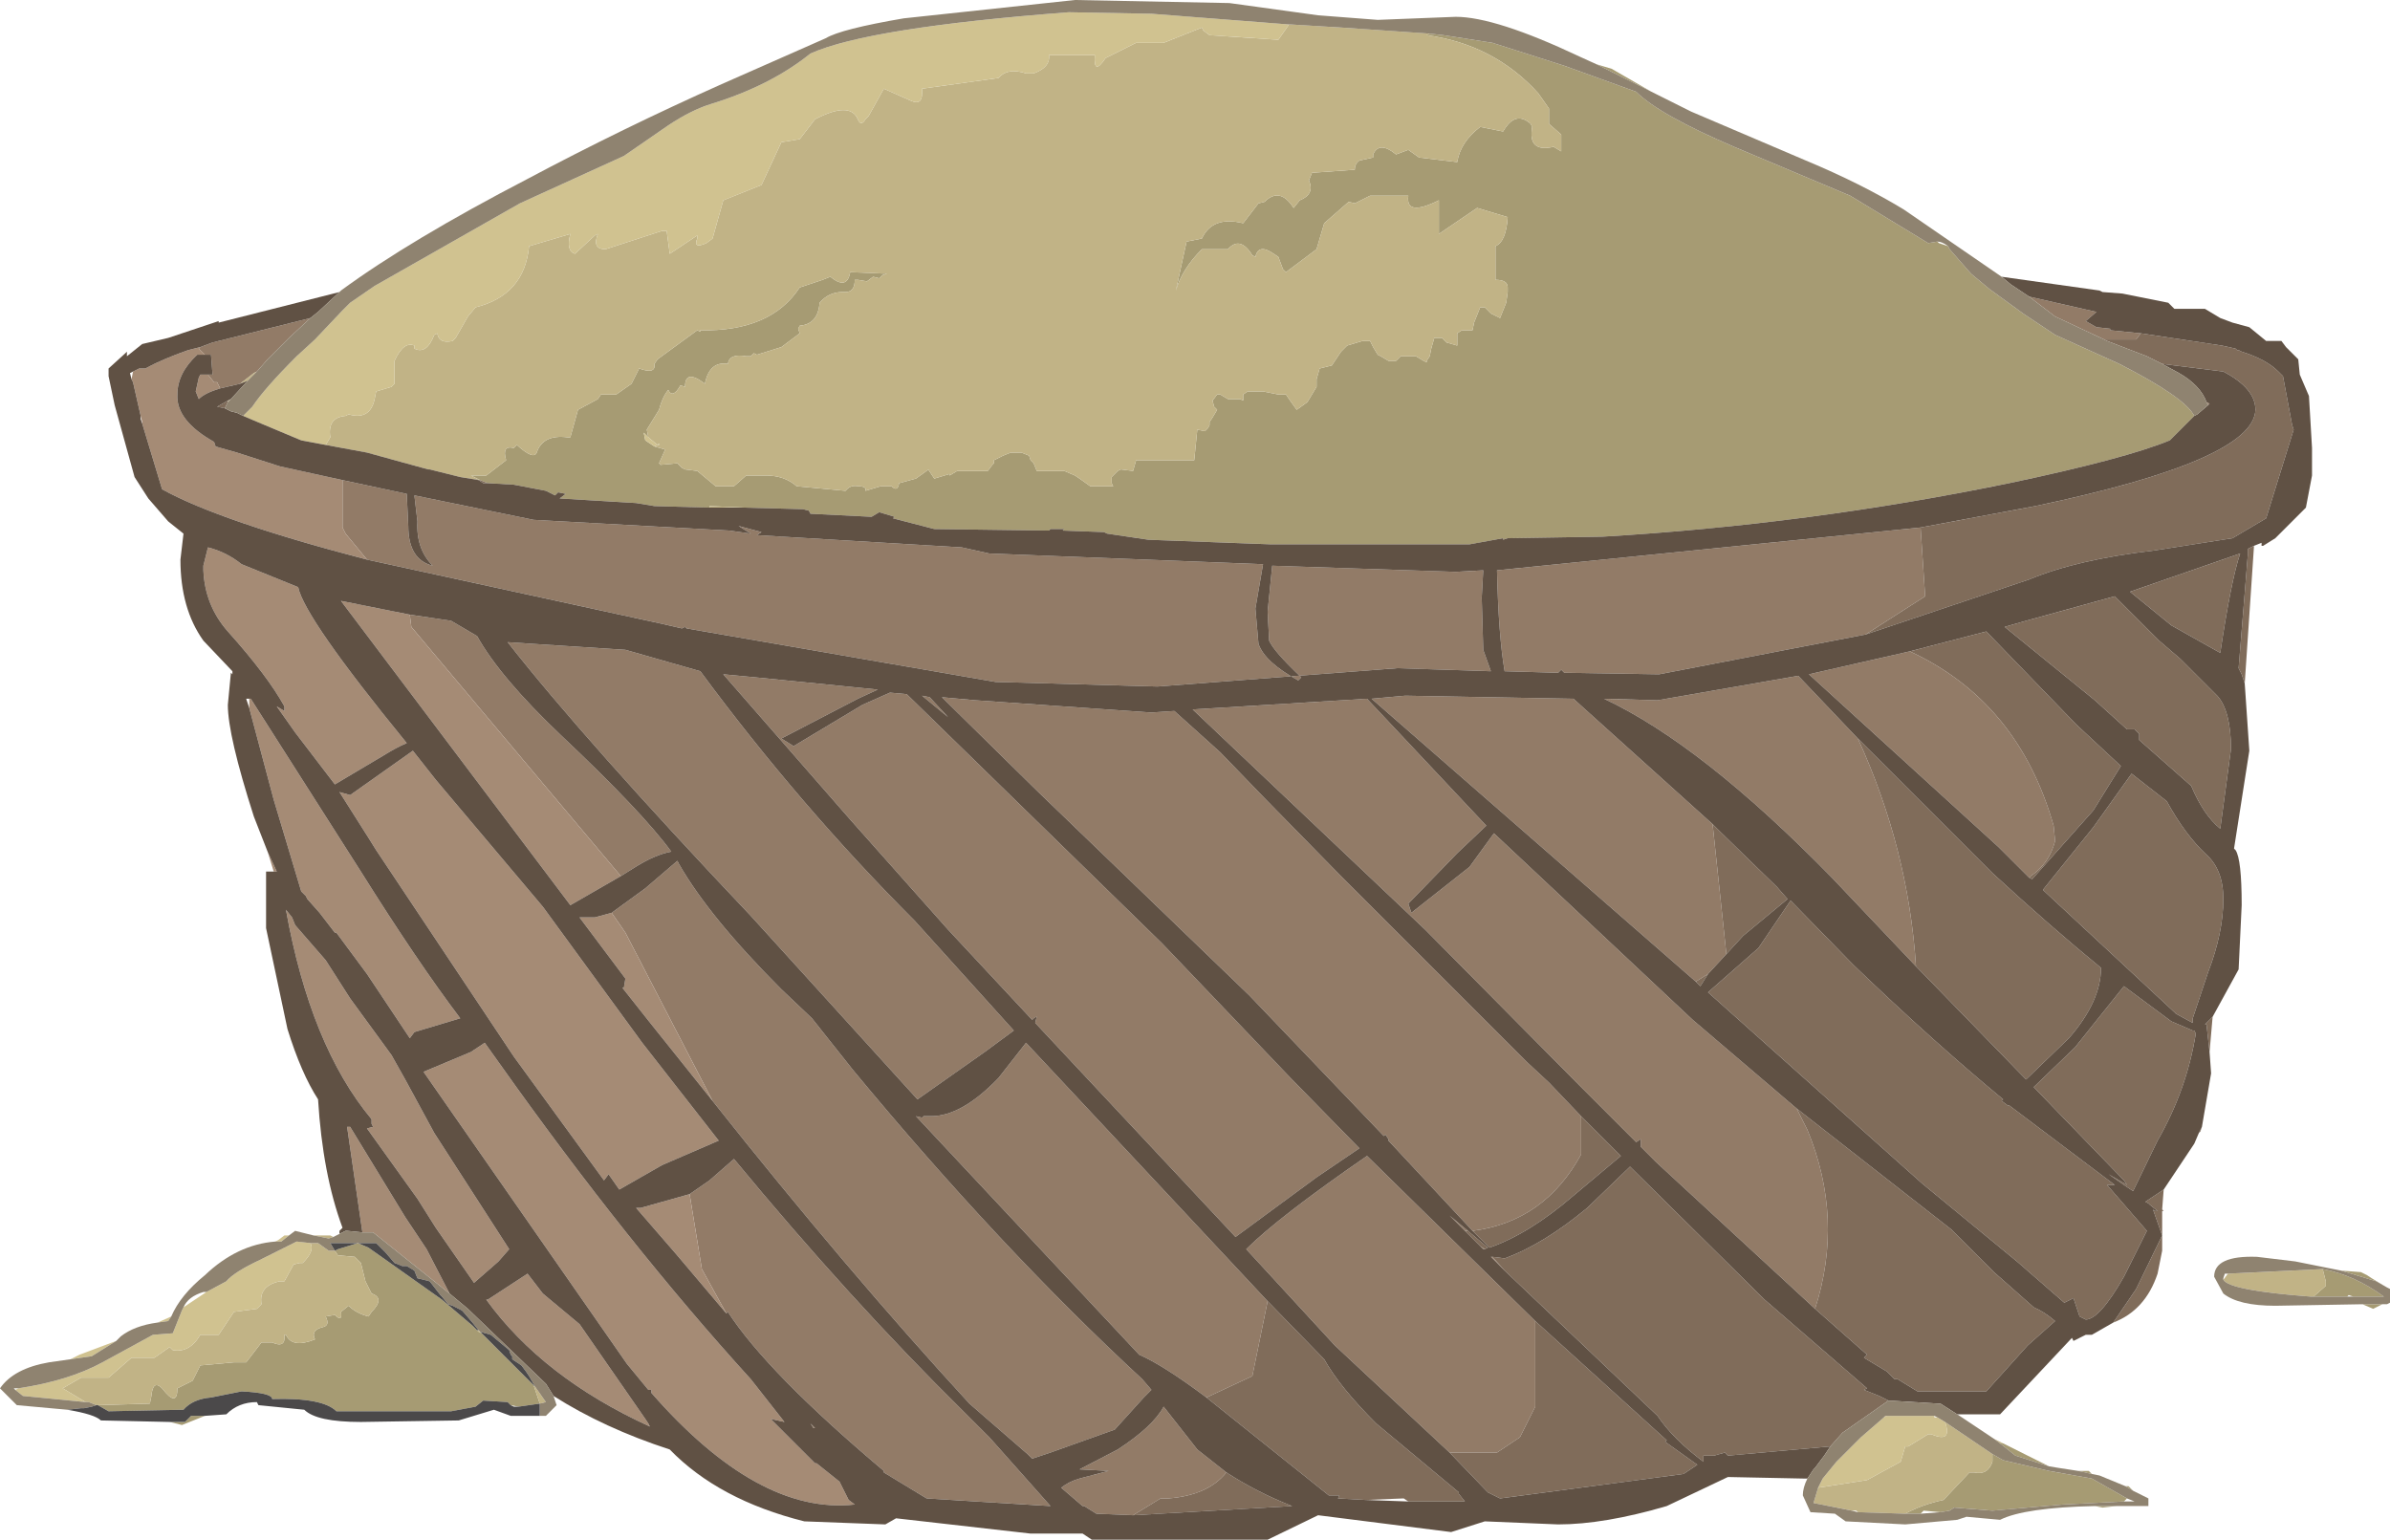 <?xml version="1.0" encoding="UTF-8" standalone="no"?>
<svg xmlns:ffdec="https://www.free-decompiler.com/flash" xmlns:xlink="http://www.w3.org/1999/xlink" ffdec:objectType="shape" height="50.35px" width="78.15px" xmlns="http://www.w3.org/2000/svg">
  <g transform="matrix(1.0, 0.0, 0.0, 1.0, 0.0, 0.0)">
    <path d="M71.75 13.6 L70.95 14.4 Q69.5 15.0 65.7 15.8 59.15 17.15 52.4 17.55 L49.3 17.6 49.15 17.65 49.15 17.6 48.05 17.8 41.55 17.8 37.55 17.65 36.2 17.45 36.1 17.4 34.75 17.35 34.8 17.3 34.55 17.3 34.35 17.3 34.3 17.35 30.55 17.3 29.2 16.95 29.25 16.9 28.75 16.75 28.5 16.9 26.5 16.8 26.45 16.7 26.25 16.65 24.35 16.6 23.2 16.55 23.2 16.6 21.4 16.55 20.8 16.45 18.3 16.3 18.5 16.15 18.25 16.1 18.15 16.2 17.85 16.05 16.8 15.85 15.95 15.8 15.7 15.7 15.4 15.55 15.9 15.55 16.55 15.05 Q16.4 14.55 16.8 14.65 L16.9 14.55 Q17.45 15.05 17.55 14.8 17.75 14.2 18.55 14.3 L18.65 14.3 18.9 13.4 19.55 13.05 19.65 12.9 20.15 12.9 20.65 12.55 20.9 12.05 Q21.45 12.25 21.4 11.9 L21.5 11.75 22.8 10.8 22.9 10.85 22.9 10.8 Q25.2 10.85 26.15 9.4 L26.9 9.15 27.15 9.05 Q27.7 9.5 27.8 8.9 L29.0 8.95 28.85 9.0 28.75 9.1 28.55 9.05 28.35 9.2 28.05 9.15 27.95 9.15 Q27.95 9.55 27.65 9.55 L27.55 9.55 Q27.1 9.55 26.8 9.9 26.75 10.6 26.15 10.65 L26.1 10.75 26.15 10.9 25.55 11.35 24.75 11.6 24.65 11.55 24.55 11.65 24.4 11.65 Q23.85 11.55 23.8 11.9 23.2 11.8 23.05 12.55 22.4 12.05 22.4 12.65 L22.25 12.6 Q22.0 13.05 21.85 12.75 21.65 13.0 21.55 13.4 L21.15 14.05 21.2 14.3 21.05 14.15 21.1 14.4 21.4 14.6 21.75 14.7 21.55 15.15 21.6 15.2 22.15 15.15 22.3 15.3 22.4 15.35 22.8 15.4 23.4 15.9 24.0 15.9 24.4 15.55 24.65 15.55 25.05 15.55 Q25.65 15.55 26.05 15.9 L27.65 16.05 Q27.8 15.85 28.05 15.9 28.35 15.9 28.3 16.05 L28.8 15.9 29.15 15.9 Q29.35 16.1 29.4 15.8 L29.95 15.65 30.3 15.4 30.35 15.35 30.55 15.65 31.05 15.5 31.05 15.55 31.3 15.4 31.55 15.4 31.8 15.4 32.05 15.4 32.3 15.4 32.45 15.2 32.5 15.15 32.5 15.05 32.8 14.9 33.05 14.8 33.4 14.8 33.65 14.9 33.7 15.05 33.8 15.15 33.9 15.4 34.8 15.4 35.15 15.55 35.3 15.65 35.65 15.9 36.4 15.9 36.35 15.8 36.35 15.7 36.35 15.6 36.55 15.4 36.65 15.35 37.05 15.4 37.15 15.05 38.3 15.05 38.55 15.05 39.05 15.05 39.15 14.05 39.4 14.1 39.5 14.0 39.55 13.9 39.55 13.8 39.65 13.65 39.8 13.4 39.7 13.3 39.65 13.1 39.8 12.9 39.9 12.9 40.15 13.05 40.55 13.05 40.65 13.1 40.65 13.05 40.65 12.9 40.8 12.8 41.05 12.8 41.3 12.8 41.8 12.9 41.9 12.9 42.05 12.9 42.15 13.05 42.4 13.4 42.75 13.15 43.05 12.65 43.05 12.55 43.05 12.4 43.15 12.05 43.55 11.95 43.85 11.5 44.05 11.3 44.55 11.15 44.8 11.15 44.9 11.35 45.05 11.6 45.15 11.65 45.4 11.8 45.55 11.8 45.65 11.8 45.8 11.65 46.05 11.65 46.3 11.65 46.55 11.8 46.65 11.85 46.65 11.8 46.75 11.65 46.8 11.4 46.9 11.05 47.15 11.05 47.3 11.2 47.65 11.3 47.65 11.05 47.65 10.9 47.8 10.8 47.9 10.8 48.15 10.8 48.2 10.55 48.4 10.05 48.55 10.05 48.75 10.25 49.05 10.4 49.25 9.9 49.3 9.55 49.3 9.4 Q49.3 9.15 48.9 9.15 L48.9 8.05 Q49.25 7.9 49.3 7.1 L48.3 6.8 47.05 7.65 47.05 6.55 Q45.95 7.1 46.05 6.4 L44.8 6.4 44.3 6.65 44.1 6.6 43.3 7.3 43.05 8.15 42.05 8.9 41.95 8.8 41.8 8.4 41.65 8.3 Q41.15 7.95 41.05 8.4 L40.95 8.35 Q40.55 7.7 40.15 8.15 L39.3 8.15 Q38.65 8.8 38.45 9.5 L38.8 7.9 39.3 7.8 Q39.65 7.05 40.65 7.3 L41.15 6.65 41.35 6.6 Q41.85 6.1 42.3 6.8 L42.5 6.55 Q43.0 6.35 42.8 5.9 L42.9 5.65 44.3 5.55 Q44.3 5.35 44.45 5.25 L44.9 5.15 44.9 5.05 Q45.1 4.6 45.65 5.05 L46.05 4.9 46.4 5.15 47.65 5.3 Q47.75 4.65 48.4 4.15 L49.15 4.3 Q49.55 3.6 50.05 4.05 L50.1 4.15 Q49.95 5.0 50.8 4.8 L51.05 4.95 51.05 4.4 50.65 4.05 50.65 3.55 50.3 3.05 Q48.85 1.45 46.65 1.15 L46.75 1.1 47.2 1.15 48.8 1.4 51.15 2.15 53.5 3.0 Q54.25 3.75 56.7 4.8 L60.5 6.4 63.05 7.95 63.35 7.9 63.4 7.95 63.7 8.05 63.75 8.15 64.45 8.95 65.05 9.45 66.15 10.25 67.2 10.95 69.3 11.9 Q71.45 13.0 71.75 13.6 M54.0 3.0 L52.2 2.1 52.7 2.25 54.0 3.0 M68.5 49.25 L69.2 49.25 68.75 49.3 68.5 49.25 M69.75 48.75 L69.5 48.6 69.6 48.6 69.75 48.75 M68.4 48.2 L67.95 48.1 68.3 48.1 68.4 48.2 M67.0 47.95 L65.9 47.6 65.4 47.2 65.5 47.2 67.0 47.95 M62.3 49.5 Q62.85 49.2 63.55 49.05 L64.4 48.15 64.55 48.15 Q65.0 48.25 65.15 47.8 L65.15 47.55 65.5 47.75 67.0 48.1 68.4 48.35 69.55 49.0 69.45 49.1 67.45 49.2 65.15 49.4 63.9 49.3 63.75 49.4 63.45 49.45 62.9 49.4 62.8 49.5 62.55 49.5 62.3 49.5 M76.55 41.55 L77.2 41.6 77.4 41.7 77.55 41.8 78.05 42.1 77.7 41.9 76.55 41.55 M77.9 42.65 L77.6 42.8 77.25 42.65 77.9 42.65 M76.95 42.4 L76.8 42.35 76.75 42.4 75.65 42.4 76.05 42.05 76.05 41.9 75.95 41.5 Q77.0 41.7 77.95 42.4 L76.95 42.4 M16.7 45.95 L16.6 45.85 15.8 45.8 15.55 46.0 14.75 46.15 11.0 46.15 Q10.55 45.7 8.9 45.75 8.9 45.55 7.9 45.5 L6.9 45.7 Q6.3 45.75 6.0 46.1 L3.55 46.15 3.2 45.95 4.9 45.9 4.95 45.65 Q5.0 45.1 5.3 45.4 5.8 46.05 5.8 45.4 L6.3 45.15 6.55 44.65 7.65 44.55 8.05 44.55 8.55 43.9 8.9 43.9 Q9.35 44.1 9.3 43.65 L9.35 43.65 Q9.55 44.1 10.3 43.8 10.15 43.5 10.55 43.4 10.8 43.35 10.65 43.05 L10.95 43.0 Q11.2 43.25 11.15 42.9 L11.4 42.7 Q11.65 42.95 12.05 43.05 L12.15 42.9 Q12.6 42.45 12.15 42.3 L11.95 41.9 11.8 41.3 11.6 41.1 11.05 41.05 10.95 40.9 11.05 40.85 11.7 40.65 12.05 40.8 14.45 42.5 15.45 43.35 15.5 43.4 15.6 43.5 15.65 43.55 15.75 43.6 17.2 45.05 17.45 45.3 17.65 45.9 16.95 46.0 16.7 45.95 M6.7 46.3 L5.95 46.6 5.55 46.5 6.05 46.5 6.25 46.3 6.7 46.3" fill="#a69b73" fill-rule="evenodd" stroke="none"/>
    <path d="M61.0 20.75 L54.25 22.05 51.15 22.0 51.05 21.9 50.95 22.0 49.2 21.95 Q49.0 20.8 48.95 18.65 L62.8 17.25 62.95 19.5 61.0 20.75 M7.85 12.55 L7.2 12.7 7.15 12.6 7.1 12.5 7.0 12.5 6.8 12.25 6.95 12.25 6.9 11.6 6.7 11.6 6.5 11.4 6.55 11.35 6.95 11.2 10.15 10.4 9.45 11.05 8.75 11.75 8.4 12.15 8.3 12.2 7.85 12.55 M11.2 15.7 L13.3 16.15 13.35 17.2 Q13.35 18.3 14.15 18.5 13.6 17.95 13.65 17.05 L13.55 16.2 17.45 17.0 23.85 17.35 24.55 17.45 24.15 17.2 24.9 17.4 24.75 17.5 31.45 17.9 32.35 18.1 41.3 18.45 41.05 19.9 41.15 21.05 Q41.35 21.65 42.45 22.25 L42.55 22.15 Q41.65 21.3 41.5 20.95 L41.45 20.0 41.6 18.5 47.6 18.7 48.5 18.65 48.45 19.55 48.5 21.25 48.75 21.95 45.7 21.85 37.85 22.45 32.55 22.3 22.45 20.55 22.4 20.5 22.3 20.55 21.65 20.4 12.0 18.3 11.3 17.45 11.2 17.25 11.2 15.7 M49.2 41.55 L48.75 41.1 48.8 41.1 49.2 41.55 M66.35 9.7 L68.55 10.2 68.2 10.5 68.55 10.7 69.0 10.75 69.0 10.8 70.0 10.9 69.85 11.1 68.8 11.1 67.2 10.35 66.35 9.7 M62.45 21.3 Q66.0 22.95 67.15 27.0 L67.2 27.5 Q67.0 28.25 66.4 28.65 L66.35 28.7 65.35 27.7 59.15 22.05 62.45 21.3 M55.45 32.1 L44.85 22.85 45.95 22.75 51.45 22.85 56.0 26.95 56.45 31.2 55.85 31.85 55.45 32.1 M62.65 31.6 L59.9 28.7 Q55.65 24.35 52.45 22.85 L54.2 22.9 58.8 22.1 60.75 24.15 Q62.4 27.75 62.65 31.6 M48.15 40.25 L45.4 37.3 45.4 37.25 45.3 37.1 45.25 37.15 40.85 32.55 33.9 25.85 30.8 22.8 31.9 22.9 37.65 23.3 38.4 23.25 39.9 24.6 41.35 26.1 43.8 28.6 49.95 34.75 50.65 35.4 51.7 36.5 51.7 37.75 Q50.5 39.95 48.15 40.25 M58.75 36.25 L59.1 36.95 Q60.3 39.85 59.35 42.8 L54.15 38.0 54.1 37.95 53.65 37.5 53.65 37.25 53.5 37.35 51.7 35.55 46.6 30.4 39.0 23.2 44.7 22.85 48.6 27.0 47.65 27.9 46.05 29.55 46.15 29.85 48.05 28.35 48.85 27.25 55.35 33.35 58.75 36.25 M48.0 40.25 L47.9 40.25 47.4 39.75 48.0 40.25 M48.4 40.75 L48.55 40.85 48.5 40.85 48.4 40.75 M47.4 47.5 L43.65 44.0 40.75 40.85 Q41.8 39.8 44.7 37.8 L50.2 43.2 50.2 46.0 49.7 47.0 48.95 47.5 47.4 47.5 M44.45 37.55 L43.05 38.5 40.4 40.45 33.85 33.45 33.9 33.25 Q33.85 33.25 33.75 33.35 L31.0 30.4 27.8 26.8 23.65 22.05 24.7 22.15 28.7 22.55 28.05 22.85 25.55 24.15 25.95 24.4 28.2 23.05 29.1 22.65 29.65 22.7 38.0 30.85 42.2 35.25 44.45 37.55 M41.45 42.55 L40.95 45.0 39.45 45.7 Q38.05 44.65 37.25 44.3 L29.95 36.5 30.15 36.55 30.2 36.5 30.45 36.5 Q31.45 36.5 32.65 35.25 L33.55 34.1 41.45 42.55 M30.4 22.8 L31.0 23.45 30.15 22.75 30.4 22.8 M20.45 21.25 L22.9 21.95 Q26.15 26.35 29.9 30.1 L33.15 33.7 32.2 34.4 30.0 35.95 24.55 29.95 Q19.15 24.25 16.6 21.0 L17.35 21.05 20.45 21.25 M20.3 28.65 L13.45 20.5 13.4 20.1 14.75 20.3 15.6 20.8 Q16.35 22.15 18.35 24.05 21.0 26.55 21.95 27.85 21.4 27.95 20.7 28.4 L20.3 28.65 M23.3 36.0 L20.45 30.5 20.0 29.85 21.1 29.05 22.15 28.15 22.2 28.25 Q23.2 30.0 25.55 32.35 L26.55 33.3 27.9 35.0 Q32.7 40.8 37.35 45.1 L37.65 45.45 37.4 45.7 36.45 46.75 34.35 47.5 33.75 47.7 33.6 47.55 31.7 45.9 Q27.7 41.55 23.3 36.0 M22.55 39.05 L23.2 38.6 24.0 37.9 Q27.8 42.5 31.5 46.15 L32.35 47.0 33.55 48.35 34.35 49.25 30.3 49.0 28.9 48.15 28.9 48.1 Q25.1 44.9 23.8 42.9 L23.75 42.95 22.95 41.5 22.55 39.05 M37.05 49.55 L35.85 49.5 35.45 49.25 35.4 49.25 34.7 48.65 Q34.95 48.45 35.3 48.35 L36.25 48.1 35.3 48.05 36.55 47.4 Q37.7 46.65 38.05 46.0 L39.15 47.4 40.1 48.15 Q39.5 48.9 38.2 49.0 L37.95 49.0 37.05 49.55" fill="#927b67" fill-rule="evenodd" stroke="none"/>
    <path d="M24.35 16.6 L23.2 16.6 23.2 16.55 24.35 16.6 M15.05 15.6 L14.05 15.35 14.0 15.35 12.0 14.8 10.65 14.55 10.8 14.3 Q10.7 13.65 11.3 13.6 L11.4 13.55 Q12.1 13.75 12.25 13.05 L12.3 12.8 12.8 12.65 12.9 12.55 12.9 11.8 Q13.2 11.15 13.55 11.3 L13.55 11.4 Q13.95 11.6 14.2 10.95 L14.3 10.9 Q14.35 11.25 14.8 11.15 L14.9 11.05 15.3 10.35 15.55 10.05 Q17.15 9.65 17.3 8.05 L18.65 7.65 Q18.5 8.2 18.8 8.3 L19.45 7.7 19.55 7.65 Q19.35 8.15 19.8 8.15 L21.65 7.55 21.8 7.55 21.9 8.3 22.8 7.7 22.8 7.8 Q22.65 8.15 23.1 7.95 L23.3 7.8 23.65 6.55 24.9 6.05 25.55 4.65 26.15 4.55 26.65 3.9 Q27.8 3.3 28.05 3.9 28.15 4.15 28.3 3.9 L28.4 3.8 28.9 2.9 29.8 3.3 Q30.15 3.45 30.15 3.05 L30.15 2.9 32.65 2.55 Q32.95 2.2 33.55 2.4 L33.8 2.4 Q34.35 2.2 34.3 1.8 L35.8 1.8 Q35.75 2.5 36.15 1.9 L37.15 1.4 38.05 1.4 39.3 0.9 39.35 1.0 39.55 1.15 41.8 1.3 42.15 0.8 42.2 0.8 43.85 0.9 46.75 1.1 46.65 1.15 Q48.85 1.45 50.3 3.05 L50.65 3.55 50.65 4.05 51.05 4.4 51.05 4.95 50.8 4.8 Q49.95 5.0 50.1 4.15 L50.05 4.05 Q49.55 3.6 49.15 4.3 L48.4 4.15 Q47.75 4.65 47.65 5.3 L46.4 5.15 46.05 4.9 45.65 5.05 Q45.1 4.6 44.9 5.05 L44.9 5.15 44.45 5.25 Q44.3 5.35 44.3 5.55 L42.9 5.65 42.8 5.9 Q43.0 6.35 42.5 6.55 L42.3 6.8 Q41.85 6.1 41.35 6.6 L41.15 6.65 40.65 7.3 Q39.65 7.05 39.3 7.8 L38.8 7.9 38.45 9.5 Q38.65 8.8 39.3 8.15 L40.15 8.15 Q40.55 7.7 40.95 8.35 L41.05 8.4 Q41.15 7.95 41.65 8.3 L41.8 8.4 41.95 8.8 42.05 8.9 43.05 8.15 43.3 7.3 44.1 6.6 44.3 6.65 44.8 6.4 46.05 6.4 Q45.95 7.1 47.05 6.55 L47.05 7.65 48.3 6.8 49.3 7.1 Q49.25 7.9 48.9 8.05 L48.9 9.15 Q49.3 9.15 49.3 9.4 L49.3 9.55 49.25 9.9 49.05 10.4 48.75 10.25 48.55 10.05 48.4 10.05 48.2 10.55 48.15 10.8 47.9 10.8 47.8 10.8 47.65 10.9 47.65 11.05 47.65 11.3 47.3 11.2 47.15 11.05 46.9 11.05 46.8 11.4 46.75 11.65 46.65 11.8 46.65 11.85 46.55 11.8 46.3 11.65 46.05 11.65 45.8 11.65 45.65 11.8 45.55 11.8 45.4 11.8 45.15 11.65 45.05 11.6 44.9 11.35 44.8 11.15 44.55 11.15 44.05 11.3 43.85 11.5 43.55 11.95 43.15 12.05 43.05 12.4 43.05 12.55 43.05 12.65 42.75 13.15 42.4 13.4 42.15 13.05 42.05 12.9 41.9 12.9 41.8 12.9 41.3 12.8 41.05 12.8 40.8 12.8 40.65 12.9 40.65 13.05 40.65 13.1 40.55 13.05 40.15 13.05 39.9 12.9 39.8 12.9 39.65 13.1 39.7 13.3 39.8 13.4 39.65 13.65 39.55 13.8 39.55 13.9 39.5 14.0 39.4 14.1 39.15 14.05 39.05 15.05 38.55 15.05 38.3 15.05 37.15 15.05 37.05 15.4 36.65 15.35 36.55 15.4 36.35 15.6 36.35 15.7 36.35 15.8 36.4 15.9 35.65 15.9 35.3 15.65 35.15 15.55 34.8 15.4 33.9 15.4 33.8 15.15 33.7 15.05 33.65 14.9 33.4 14.8 33.05 14.8 32.8 14.9 32.5 15.05 32.5 15.15 32.45 15.2 32.3 15.4 32.05 15.4 31.8 15.4 31.55 15.4 31.3 15.4 31.05 15.55 31.05 15.5 30.55 15.65 30.35 15.35 30.3 15.4 29.95 15.65 29.4 15.8 Q29.35 16.1 29.15 15.9 L28.8 15.9 28.3 16.05 Q28.35 15.9 28.05 15.9 27.8 15.85 27.65 16.05 L26.05 15.9 Q25.65 15.55 25.05 15.55 L24.65 15.55 24.4 15.55 24.0 15.9 23.4 15.9 22.8 15.4 22.4 15.35 22.3 15.3 22.15 15.15 21.6 15.2 21.55 15.15 21.75 14.7 21.4 14.6 21.5 14.55 21.55 14.55 21.55 14.5 21.5 14.55 21.2 14.3 21.15 14.05 21.55 13.4 Q21.65 13.0 21.85 12.75 22.0 13.05 22.25 12.6 L22.4 12.65 Q22.4 12.05 23.05 12.55 23.2 11.8 23.8 11.9 23.85 11.55 24.4 11.65 L24.55 11.65 24.65 11.55 24.75 11.6 25.55 11.35 26.15 10.9 26.1 10.75 26.15 10.65 Q26.75 10.6 26.8 9.9 27.1 9.55 27.55 9.55 L27.65 9.55 Q27.95 9.55 27.95 9.15 L28.05 9.15 28.35 9.2 28.55 9.05 28.75 9.1 28.85 9.0 29.0 8.95 27.8 8.9 Q27.7 9.5 27.15 9.05 L26.9 9.15 26.15 9.4 Q25.2 10.85 22.9 10.8 L22.9 10.85 22.8 10.8 21.5 11.75 21.4 11.9 Q21.45 12.25 20.9 12.05 L20.65 12.55 20.15 12.9 19.65 12.9 19.55 13.05 18.9 13.4 18.65 14.3 18.55 14.3 Q17.75 14.2 17.55 14.8 17.45 15.05 16.9 14.55 L16.8 14.65 Q16.4 14.55 16.55 15.05 L15.9 15.55 15.4 15.55 15.7 15.7 15.05 15.6 M7.45 13.1 L7.55 13.05 7.45 13.15 7.45 13.1 M8.1 12.45 L7.85 12.55 8.3 12.2 8.4 12.15 8.15 12.4 8.1 12.45 M72.2 13.25 L72.15 13.15 72.2 13.25 M65.4 47.2 L65.2 47.05 65.5 47.2 65.4 47.2 M60.55 49.4 L59.3 49.15 59.45 48.65 61.05 48.4 62.15 47.8 62.3 47.3 62.4 47.3 63.05 46.9 63.15 46.9 Q63.85 47.2 63.6 46.5 L65.15 47.55 65.15 47.8 Q65.0 48.25 64.55 48.15 L64.4 48.15 63.55 49.05 Q62.85 49.2 62.3 49.5 L60.75 49.45 60.7 49.4 60.55 49.4 M61.6 46.35 L61.65 46.3 61.7 46.3 61.6 46.35 M75.65 42.4 L75.55 42.4 Q72.9 42.2 72.7 41.85 L72.85 41.65 75.95 41.5 76.05 41.9 76.05 42.05 75.65 42.4 M3.15 45.95 L2.9 45.85 2.8 45.85 2.05 45.4 2.65 45.05 3.55 45.05 4.3 44.4 5.05 44.4 5.55 44.05 5.65 44.15 Q6.2 44.25 6.55 43.65 L7.15 43.65 7.65 42.9 8.4 42.8 8.55 42.65 Q8.45 42.05 9.15 41.9 L9.3 41.9 9.6 41.35 9.8 41.3 9.9 41.3 Q10.3 40.9 10.15 40.65 L10.4 40.65 10.75 40.9 10.95 40.9 11.05 41.05 11.6 41.1 11.8 41.3 11.95 41.9 12.15 42.3 Q12.6 42.45 12.15 42.9 L12.05 43.05 Q11.65 42.95 11.4 42.7 L11.15 42.9 Q11.2 43.25 10.95 43.0 L10.65 43.05 Q10.8 43.35 10.55 43.4 10.15 43.5 10.3 43.8 9.55 44.1 9.35 43.65 L9.3 43.65 Q9.35 44.1 8.9 43.9 L8.55 43.9 8.05 44.55 7.65 44.55 6.55 44.65 6.3 45.15 5.8 45.4 Q5.8 46.05 5.3 45.4 5.0 45.1 4.95 45.65 L4.9 45.9 3.2 45.95 3.15 45.95 M15.65 43.5 L15.7 43.55 15.75 43.6 15.65 43.55 15.6 43.5 15.65 43.5 M17.5 45.35 L17.85 45.85 17.65 45.9 17.45 45.3 17.5 45.35 M10.9 40.45 L10.75 40.5 10.25 40.4 10.8 40.4 10.9 40.45" fill="#c1b386" fill-rule="evenodd" stroke="none"/>
    <path d="M70.0 10.9 L72.65 11.3 73.1 11.4 73.15 11.45 73.2 11.45 73.3 11.5 Q74.1 11.75 74.5 12.15 L74.65 12.3 74.95 13.9 75.0 14.05 74.55 15.5 74.1 16.95 73.0 17.6 70.45 18.0 Q67.9 18.3 66.35 18.95 L61.0 20.75 62.95 19.5 62.8 17.25 66.55 16.55 Q73.7 15.05 73.75 13.4 73.75 12.7 72.7 12.15 L70.7 11.9 70.2 11.65 68.9 11.15 68.8 11.1 69.85 11.1 70.0 10.9 M15.95 15.8 L15.8 15.8 15.65 15.7 15.05 15.6 15.7 15.7 15.95 15.8 M7.35 13.35 L7.1 13.3 7.45 13.1 7.45 13.15 7.35 13.35 M59.85 47.3 L56.5 47.6 56.4 47.5 56.05 47.6 55.7 47.6 55.7 47.8 Q54.7 47.05 54.2 46.3 L49.2 41.55 48.8 41.1 49.2 41.15 Q50.45 40.7 51.9 39.5 L53.3 38.15 57.7 42.5 61.05 45.4 60.95 45.45 61.45 45.65 61.75 45.8 60.25 46.85 59.85 47.3 M69.1 43.25 L69.85 42.15 70.7 40.4 70.4 39.55 70.45 39.6 70.55 39.6 70.3 39.4 70.25 39.35 70.15 39.3 70.75 38.9 70.7 39.55 70.75 39.6 70.7 39.6 70.7 40.4 70.7 40.9 70.55 41.65 Q70.15 42.85 69.1 43.25 M71.9 37.05 L72.0 36.85 71.95 37.0 71.9 37.05 M72.25 34.4 L72.15 33.5 72.1 33.5 72.35 33.25 72.25 34.4 M73.4 22.35 L73.3 22.05 73.2 21.85 73.5 18.15 73.5 17.95 73.7 17.85 73.7 17.9 73.4 22.35 M62.45 21.3 L64.95 20.65 67.9 23.7 69.35 25.05 68.45 26.5 66.45 28.75 66.35 28.7 66.4 28.65 Q67.0 28.25 67.2 27.5 L67.15 27.0 Q66.0 22.95 62.45 21.3 M66.25 20.3 L69.15 19.5 70.6 20.95 71.3 21.55 72.5 22.75 Q72.95 23.25 72.95 24.5 L72.6 27.1 Q72.05 26.65 71.65 25.7 L69.95 24.2 69.95 24.0 69.8 23.85 69.55 23.85 68.5 22.9 65.55 20.5 66.25 20.3 M72.6 21.35 L71.0 20.45 69.65 19.35 73.25 18.1 Q72.95 19.0 72.6 21.35 M55.45 32.1 L55.85 31.85 55.6 32.25 55.45 32.1 M56.45 31.2 L56.0 26.95 56.25 27.2 58.1 29.0 58.45 29.4 57.0 30.6 56.45 31.2 M62.65 31.6 Q62.4 27.75 60.75 24.15 L65.15 28.55 Q67.05 30.3 68.7 31.65 68.7 32.75 67.65 33.95 L66.25 35.3 62.65 31.6 M51.7 36.5 L51.95 36.75 53.0 37.8 51.45 39.1 Q50.0 40.35 48.7 40.8 L48.15 40.25 Q50.5 39.95 51.7 37.75 L51.7 36.5 M59.35 42.8 Q60.3 39.85 59.1 36.95 L58.75 36.25 63.8 40.2 65.2 41.6 66.5 42.75 Q66.85 42.9 67.2 43.2 L66.3 44.0 64.95 45.5 62.9 45.5 62.7 45.5 62.05 45.1 61.95 45.1 61.7 44.85 60.95 44.4 61.05 44.3 59.35 42.8 M55.85 32.45 L57.5 31.0 58.55 29.45 60.6 31.55 Q63.2 34.05 65.5 35.95 L65.45 36.0 65.65 36.15 65.7 36.15 69.15 38.75 68.9 38.75 70.2 40.25 69.45 41.75 Q68.65 43.15 68.2 43.15 L68.0 43.05 67.8 42.45 67.5 42.6 65.95 41.25 62.85 38.7 55.85 32.45 M47.9 40.25 L48.0 40.25 48.65 40.8 48.55 40.85 48.4 40.75 47.9 40.25 M47.4 47.5 L48.95 47.5 49.7 47.0 50.2 46.0 50.2 43.2 54.5 47.1 54.45 47.15 55.5 47.9 55.05 48.2 49.05 49.0 48.65 48.8 47.4 47.5 M44.65 49.05 L43.75 49.0 43.8 48.9 43.45 48.9 39.7 45.9 39.45 45.7 40.95 45.0 41.45 42.55 43.3 44.45 Q43.8 45.35 45.0 46.55 L47.7 48.8 47.7 48.85 47.9 49.1 47.3 49.1 46.05 49.1 45.9 49.0 44.65 49.05 M72.15 27.95 Q72.7 28.45 72.7 29.4 72.7 30.5 72.2 31.8 L71.7 33.3 71.7 33.45 71.15 33.15 71.1 33.1 66.8 29.1 68.45 27.05 69.7 25.3 70.85 26.2 Q71.45 27.3 72.15 27.95 M71.8 33.8 Q71.5 35.65 70.55 37.3 L69.75 38.95 69.45 38.75 68.95 38.4 69.55 38.75 69.45 38.6 66.5 35.55 67.85 34.25 69.45 32.25 71.0 33.4 71.7 33.7 71.75 33.7 71.8 33.8 M37.05 49.55 L37.95 49.0 38.2 49.0 Q39.5 48.9 40.1 48.15 41.1 48.8 42.25 49.25 L37.05 49.55" fill="#806c5a" fill-rule="evenodd" stroke="none"/>
    <path d="M72.15 13.15 L72.25 13.2 72.2 13.25 72.15 13.15 M7.2 12.7 Q6.7 12.85 6.5 13.05 L6.4 12.8 6.5 12.35 6.55 12.25 6.8 12.25 7.0 12.5 7.1 12.5 7.15 12.6 7.2 12.7 M6.7 11.6 L6.45 11.6 Q5.8 12.2 5.8 12.9 5.75 13.75 7.0 14.45 L7.05 14.6 7.75 14.8 9.15 15.25 11.2 15.7 11.2 17.25 11.3 17.45 12.0 18.3 Q7.2 17.05 5.3 16.0 L4.65 13.85 4.65 13.8 4.6 13.6 4.35 12.5 4.3 12.4 4.35 12.15 4.55 12.05 4.75 12.05 Q5.3 11.75 6.15 11.45 L6.55 11.35 6.5 11.4 6.7 11.6 M8.75 27.85 L9.05 28.5 8.95 28.5 8.75 27.85 M11.85 40.3 L11.35 36.85 11.45 36.85 13.25 39.8 13.95 40.85 14.7 42.3 12.2 40.3 11.85 40.3 M6.65 18.5 L6.8 17.9 Q7.4 18.05 7.9 18.45 L9.75 19.2 Q9.95 20.2 13.3 24.3 12.95 24.45 12.55 24.7 L10.95 25.65 9.65 23.95 9.05 23.1 9.3 23.25 9.3 23.1 Q8.75 22.1 7.45 20.65 6.7 19.8 6.65 18.65 L6.65 18.5 M8.15 23.15 L8.15 22.85 8.2 22.85 11.8 28.5 Q13.65 31.45 15.05 33.3 L13.55 33.75 13.4 33.95 12.0 31.85 11.0 30.5 10.95 30.5 10.45 29.85 10.05 29.4 10.0 29.3 9.85 29.15 8.95 26.15 8.15 23.15 M13.4 20.1 L13.45 20.5 20.3 28.65 18.65 29.6 11.15 19.65 13.4 20.1 M23.3 36.0 L21.3 33.5 20.35 32.3 20.4 32.3 20.45 32.0 18.95 30.0 19.45 30.0 20.0 29.85 20.45 30.5 23.3 36.0 M15.4 34.4 L15.85 34.1 16.35 34.8 Q20.5 40.65 24.55 45.1 L25.65 46.5 25.2 46.4 26.65 47.85 26.7 47.85 27.45 48.45 27.75 49.05 27.95 49.2 Q24.8 49.55 21.3 45.55 L21.3 45.45 21.2 45.45 20.5 44.6 13.85 35.05 15.4 34.4 M10.65 31.4 L11.45 32.65 12.8 34.5 13.25 35.3 14.2 37.05 16.65 40.85 16.3 41.25 15.5 41.95 14.25 40.15 13.65 39.2 12.0 36.9 12.2 36.85 12.15 36.75 12.15 36.6 Q10.15 34.2 9.35 29.75 L9.55 30.0 9.65 30.25 10.65 31.4 M11.1 25.9 L11.45 26.0 13.5 24.55 14.25 25.5 17.75 29.65 21.0 34.1 23.5 37.3 21.65 38.1 20.25 38.9 19.9 38.4 19.75 38.6 16.8 34.55 12.3 27.8 12.05 27.4 11.1 25.9 M17.25 41.65 L17.75 42.3 18.95 43.3 21.1 46.4 21.2 46.55 21.25 46.65 Q17.75 45.05 15.9 42.5 L15.95 42.5 17.25 41.65 M22.55 39.05 L22.95 41.5 23.75 42.95 22.1 41.0 20.8 39.5 20.95 39.5 22.55 39.05 M26.6 46.7 L26.5 46.55 26.65 46.7 26.6 46.7" fill="#a58b75" fill-rule="evenodd" stroke="none"/>
    <path d="M10.65 14.55 L9.85 14.4 8.3 13.75 7.95 13.6 8.25 13.3 Q8.65 12.7 9.7 11.65 L10.3 11.1 11.2 10.15 11.45 9.9 12.25 9.35 17.0 6.65 20.4 5.1 21.85 4.1 Q22.6 3.6 23.25 3.4 25.2 2.8 26.5 1.75 28.4 0.9 34.95 0.4 L37.65 0.45 42.15 0.8 41.8 1.3 39.55 1.15 39.35 1.0 39.3 0.9 38.05 1.4 37.15 1.4 36.15 1.9 Q35.75 2.5 35.8 1.8 L34.3 1.8 Q34.35 2.2 33.8 2.4 L33.55 2.4 Q32.95 2.2 32.65 2.55 L30.15 2.9 30.15 3.05 Q30.15 3.45 29.8 3.3 L28.9 2.9 28.4 3.8 28.3 3.9 Q28.15 4.15 28.05 3.9 27.8 3.3 26.65 3.9 L26.15 4.55 25.55 4.65 24.9 6.05 23.65 6.55 23.3 7.8 23.1 7.95 Q22.65 8.15 22.8 7.8 L22.8 7.7 21.9 8.3 21.8 7.55 21.65 7.55 19.8 8.15 Q19.35 8.15 19.55 7.65 L19.45 7.7 18.8 8.3 Q18.5 8.2 18.65 7.65 L17.3 8.05 Q17.15 9.65 15.55 10.05 L15.3 10.35 14.9 11.05 14.8 11.15 Q14.35 11.25 14.3 10.9 L14.2 10.95 Q13.95 11.6 13.55 11.4 L13.55 11.3 Q13.2 11.15 12.9 11.8 L12.9 12.55 12.8 12.65 12.3 12.8 12.25 13.05 Q12.1 13.75 11.4 13.55 L11.3 13.6 Q10.7 13.65 10.8 14.3 L10.65 14.55 M21.4 14.6 L21.1 14.4 21.05 14.15 21.2 14.3 21.5 14.55 21.55 14.5 21.55 14.55 21.5 14.55 21.4 14.6 M63.6 46.5 Q63.85 47.2 63.15 46.9 L63.05 46.9 62.4 47.3 62.3 47.3 62.15 47.8 61.05 48.4 59.45 48.65 59.6 48.35 60.05 47.8 60.85 47.0 61.6 46.35 61.7 46.3 63.25 46.3 63.25 46.35 63.35 46.35 63.6 46.5 M5.6 43.05 L5.5 43.2 5.15 43.25 5.6 43.05 M3.8 43.85 L3.0 44.35 2.3 44.45 2.6 44.3 3.8 43.85 M2.8 45.85 L0.75 45.65 0.5 45.45 0.6 45.4 Q2.25 45.15 3.35 44.55 L5.0 43.65 5.65 43.6 5.95 42.85 6.0 42.75 6.75 42.25 7.4 41.9 Q7.65 41.6 8.5 41.2 L9.7 40.6 10.15 40.65 Q10.3 40.9 9.9 41.3 L9.8 41.3 9.6 41.35 9.3 41.9 9.15 41.9 Q8.45 42.05 8.55 42.65 L8.4 42.8 7.65 42.9 7.15 43.65 6.55 43.65 Q6.2 44.25 5.65 44.15 L5.55 44.05 5.05 44.4 4.3 44.4 3.55 45.05 2.65 45.05 2.05 45.4 2.8 45.85 M9.45 40.4 L9.2 40.6 9.0 40.6 9.1 40.55 9.3 40.4 9.45 40.4" fill="#d0c290" fill-rule="evenodd" stroke="none"/>
    <path d="M61.0 20.75 L66.35 18.95 Q67.9 18.3 70.45 18.0 L73.0 17.6 74.1 16.95 74.55 15.5 75.0 14.05 74.95 13.9 74.65 12.3 74.5 12.15 Q74.1 11.75 73.3 11.5 L73.2 11.45 73.15 11.45 73.1 11.4 72.65 11.3 70.0 10.9 69.0 10.8 69.0 10.75 68.55 10.7 68.2 10.5 68.55 10.2 66.35 9.7 65.75 9.3 65.45 9.05 68.65 9.5 68.75 9.55 69.4 9.6 70.9 9.9 71.1 10.1 72.1 10.1 72.6 10.4 73.0 10.55 73.55 10.7 74.1 11.15 74.6 11.15 74.75 11.35 75.15 11.75 75.2 12.25 75.5 12.95 75.6 14.65 75.6 14.75 75.6 15.2 75.6 15.4 75.6 15.55 75.4 16.6 74.4 17.6 74.0 17.85 73.95 17.85 73.95 17.75 73.7 17.85 73.5 17.95 73.5 18.15 73.2 21.85 73.3 22.05 73.4 22.35 73.55 24.55 73.05 27.75 73.1 27.8 Q73.3 28.1 73.3 29.6 L73.2 31.7 72.35 33.25 72.1 33.5 72.15 33.5 72.25 34.4 72.3 35.1 72.0 36.85 71.9 37.05 71.75 37.4 70.75 38.9 70.15 39.3 70.25 39.35 70.3 39.4 70.55 39.6 70.45 39.6 70.4 39.55 70.7 40.4 69.85 42.15 69.1 43.25 68.4 43.65 68.2 43.65 67.8 43.85 67.75 43.75 65.4 46.25 64.0 46.25 63.45 45.9 63.4 45.9 61.75 45.8 61.45 45.65 60.95 45.45 61.05 45.4 57.7 42.5 53.3 38.15 51.9 39.5 Q50.45 40.7 49.2 41.15 L48.8 41.1 48.75 41.1 49.2 41.55 54.2 46.3 Q54.7 47.05 55.7 47.8 L55.7 47.6 56.05 47.6 56.4 47.5 56.5 47.6 59.85 47.3 59.65 47.6 59.35 48.0 59.3 48.05 59.1 48.35 58.95 48.35 56.5 48.3 54.5 49.25 Q52.45 49.85 50.95 49.85 L48.55 49.75 47.45 50.1 43.1 49.55 41.45 50.35 35.7 50.35 35.4 50.15 33.7 50.15 29.3 49.65 28.95 49.85 26.3 49.75 Q23.5 49.05 21.9 47.4 19.75 46.7 18.1 45.65 L17.85 45.25 15.3 42.8 14.7 42.3 13.95 40.85 13.25 39.8 11.45 36.85 11.35 36.85 11.85 40.3 11.35 40.25 11.3 40.25 11.1 40.35 11.1 40.25 11.2 40.15 Q10.55 38.4 10.4 35.95 9.85 35.1 9.4 33.65 L8.7 30.35 8.7 28.5 8.95 28.5 9.05 28.5 8.75 27.85 8.3 26.7 Q7.45 24.05 7.45 23.05 L7.55 22.0 7.6 22.05 7.6 21.95 6.65 20.95 Q5.9 19.9 5.9 18.3 L6.0 17.45 5.5 17.05 4.85 16.3 4.4 15.6 3.75 13.25 3.55 12.3 3.55 12.05 4.1 11.55 4.15 11.5 4.15 11.65 4.65 11.25 5.5 11.05 7.15 10.5 7.15 10.55 11.1 9.55 10.4 10.2 10.15 10.4 6.95 11.2 6.55 11.35 6.15 11.45 Q5.3 11.75 4.75 12.05 L4.55 12.05 4.35 12.15 4.25 12.2 4.3 12.4 4.35 12.5 4.6 13.6 4.6 13.7 4.65 13.85 5.3 16.0 Q7.2 17.05 12.0 18.3 L21.65 20.4 22.3 20.55 22.4 20.5 22.45 20.55 32.55 22.3 37.85 22.45 45.7 21.85 48.75 21.95 48.5 21.25 48.45 19.55 48.5 18.65 47.6 18.7 41.6 18.5 41.45 20.0 41.5 20.95 Q41.65 21.3 42.55 22.15 L42.45 22.25 Q41.35 21.65 41.15 21.05 L41.05 19.9 41.3 18.45 32.35 18.1 31.45 17.9 24.75 17.5 24.9 17.4 24.15 17.2 24.55 17.45 23.85 17.35 17.45 17.0 13.55 16.2 13.65 17.05 Q13.6 17.95 14.15 18.5 13.35 18.3 13.35 17.2 L13.3 16.15 11.2 15.7 9.15 15.25 7.75 14.8 7.05 14.6 7.0 14.45 Q5.75 13.75 5.8 12.9 5.8 12.2 6.45 11.6 L6.7 11.6 6.9 11.6 6.95 12.25 6.8 12.25 6.55 12.25 6.5 12.35 6.4 12.8 6.5 13.05 Q6.7 12.85 7.2 12.7 L7.85 12.55 8.1 12.45 7.55 13.05 7.45 13.1 7.1 13.3 7.35 13.35 7.55 13.45 7.75 13.5 7.95 13.6 8.3 13.75 9.85 14.4 10.65 14.55 12.0 14.8 14.0 15.35 14.05 15.35 15.05 15.6 15.65 15.7 15.8 15.8 15.95 15.8 16.8 15.85 17.85 16.05 18.15 16.2 18.25 16.1 18.5 16.15 18.3 16.3 20.8 16.45 21.4 16.55 23.2 16.6 24.35 16.6 26.25 16.65 26.45 16.7 26.5 16.8 28.5 16.9 28.75 16.75 29.25 16.9 29.2 16.95 30.55 17.3 34.3 17.35 34.35 17.3 34.55 17.3 34.8 17.3 34.75 17.35 36.1 17.4 36.2 17.45 37.55 17.65 41.55 17.8 48.05 17.8 49.15 17.6 49.15 17.65 49.3 17.6 52.4 17.55 Q59.15 17.15 65.7 15.8 69.5 15.0 70.95 14.4 L71.75 13.6 71.85 13.55 72.2 13.25 72.25 13.2 72.15 13.15 Q71.95 12.6 71.25 12.2 L70.7 11.9 72.7 12.15 Q73.75 12.7 73.75 13.4 73.7 15.05 66.55 16.55 L62.8 17.25 48.95 18.65 Q49.0 20.8 49.2 21.95 L50.95 22.0 51.05 21.9 51.15 22.0 54.25 22.05 61.0 20.75 M66.35 28.7 L66.45 28.75 68.45 26.5 69.35 25.05 67.9 23.7 64.95 20.65 62.45 21.3 59.15 22.05 65.35 27.7 66.35 28.7 M66.25 20.3 L65.55 20.5 68.5 22.9 69.55 23.85 69.8 23.85 69.95 24.0 69.95 24.2 71.65 25.7 Q72.05 26.65 72.6 27.1 L72.95 24.5 Q72.95 23.25 72.5 22.75 L71.3 21.55 70.6 20.95 69.15 19.5 66.25 20.3 M72.6 21.35 Q72.95 19.0 73.25 18.1 L69.65 19.35 71.0 20.45 72.6 21.35 M56.0 26.95 L51.45 22.85 45.95 22.75 44.85 22.85 55.45 32.1 55.6 32.25 55.85 31.85 56.45 31.2 57.0 30.6 58.45 29.4 58.1 29.0 56.25 27.2 56.0 26.95 M60.75 24.15 L58.8 22.1 54.2 22.9 52.45 22.85 Q55.65 24.35 59.9 28.7 L62.65 31.6 66.25 35.3 67.65 33.95 Q68.7 32.75 68.7 31.65 67.05 30.3 65.15 28.55 L60.75 24.15 M51.7 36.5 L50.65 35.4 49.95 34.75 43.8 28.6 41.35 26.1 39.9 24.6 38.4 23.25 37.65 23.3 31.9 22.9 30.8 22.8 33.9 25.85 40.85 32.55 45.25 37.15 45.3 37.1 45.4 37.25 45.4 37.3 48.15 40.25 48.7 40.8 Q50.0 40.35 51.45 39.1 L53.0 37.8 51.95 36.75 51.7 36.5 M59.35 42.8 L61.05 44.3 60.95 44.4 61.7 44.85 61.95 45.1 62.05 45.1 62.7 45.5 62.9 45.5 64.95 45.5 66.3 44.0 67.2 43.2 Q66.85 42.9 66.5 42.75 L65.2 41.6 63.8 40.2 58.75 36.25 55.35 33.35 48.85 27.25 48.05 28.35 46.15 29.85 46.05 29.55 47.65 27.9 48.6 27.0 44.7 22.85 39.0 23.2 46.6 30.4 51.7 35.55 53.5 37.35 53.65 37.25 53.65 37.5 54.1 37.95 54.15 38.0 59.35 42.8 M55.85 32.45 L62.85 38.7 65.95 41.25 67.5 42.6 67.8 42.45 68.0 43.05 68.2 43.15 Q68.65 43.15 69.45 41.75 L70.2 40.25 68.9 38.75 69.15 38.75 65.7 36.15 65.65 36.15 65.45 36.0 65.5 35.95 Q63.2 34.05 60.6 31.55 L58.55 29.45 57.5 31.0 55.85 32.45 M47.9 40.25 L48.4 40.75 48.5 40.85 48.55 40.85 48.65 40.8 48.0 40.25 47.4 39.75 47.9 40.25 M50.2 43.2 L44.7 37.8 Q41.8 39.8 40.75 40.85 L43.65 44.0 47.4 47.5 48.65 48.8 49.05 49.0 55.05 48.2 55.5 47.9 54.45 47.15 54.5 47.1 50.2 43.2 M44.45 37.55 L42.2 35.25 38.0 30.85 29.65 22.7 29.1 22.65 28.2 23.05 25.95 24.4 25.55 24.15 28.05 22.85 28.7 22.55 24.7 22.15 23.65 22.05 27.8 26.8 31.0 30.4 33.75 33.35 Q33.85 33.25 33.9 33.25 L33.85 33.45 40.4 40.45 43.05 38.5 44.45 37.55 M39.45 45.7 L39.7 45.9 43.45 48.9 43.8 48.9 43.75 49.0 44.65 49.05 46.05 49.1 47.3 49.1 47.9 49.1 47.7 48.85 47.7 48.8 45.0 46.55 Q43.8 45.35 43.3 44.45 L41.45 42.55 33.55 34.1 32.65 35.25 Q31.45 36.5 30.45 36.5 L30.2 36.5 30.15 36.55 29.95 36.5 37.25 44.3 Q38.05 44.65 39.45 45.7 M72.15 27.95 Q71.45 27.3 70.85 26.2 L69.7 25.3 68.45 27.05 66.8 29.1 71.1 33.1 71.15 33.15 71.7 33.45 71.7 33.3 72.2 31.8 Q72.7 30.5 72.7 29.4 72.7 28.45 72.15 27.95 M71.8 33.8 L71.75 33.7 71.7 33.7 71.0 33.4 69.45 32.25 67.85 34.25 66.5 35.55 69.45 38.6 69.55 38.75 68.95 38.4 69.45 38.75 69.75 38.95 70.55 37.3 Q71.5 35.65 71.8 33.8 M20.45 21.25 L17.35 21.05 16.6 21.0 Q19.15 24.25 24.55 29.95 L30.0 35.95 32.2 34.4 33.15 33.7 29.9 30.1 Q26.15 26.35 22.9 21.95 L20.45 21.25 M30.4 22.8 L30.15 22.75 31.0 23.45 30.4 22.8 M6.65 18.5 L6.65 18.65 Q6.7 19.8 7.45 20.65 8.75 22.1 9.3 23.1 L9.3 23.25 9.05 23.1 9.65 23.95 10.95 25.65 12.55 24.7 Q12.95 24.45 13.3 24.3 9.95 20.2 9.75 19.2 L7.9 18.45 Q7.4 18.05 6.8 17.9 L6.65 18.5 M8.15 23.15 L8.95 26.15 9.85 29.15 10.0 29.3 10.05 29.4 10.45 29.85 10.95 30.5 11.0 30.5 12.0 31.85 13.4 33.95 13.55 33.75 15.05 33.3 Q13.65 31.45 11.8 28.5 L8.2 22.85 8.15 22.85 8.05 22.85 8.15 23.15 M20.3 28.65 L20.7 28.4 Q21.4 27.95 21.95 27.85 21.0 26.55 18.35 24.05 16.35 22.15 15.6 20.8 L14.75 20.3 13.4 20.1 11.15 19.65 18.65 29.6 20.3 28.65 M20.0 29.85 L19.45 30.0 18.95 30.0 20.45 32.0 20.4 32.3 20.35 32.3 21.3 33.5 23.3 36.0 Q27.7 41.55 31.7 45.9 L33.6 47.55 33.75 47.7 34.35 47.5 36.45 46.75 37.4 45.7 37.65 45.45 37.35 45.1 Q32.7 40.8 27.9 35.0 L26.55 33.3 25.55 32.35 Q23.2 30.0 22.2 28.25 L22.15 28.15 21.1 29.05 20.0 29.85 M11.1 25.9 L12.05 27.4 12.3 27.8 16.8 34.55 19.75 38.6 19.9 38.4 20.25 38.9 21.65 38.1 23.5 37.3 21.0 34.1 17.75 29.65 14.25 25.5 13.5 24.55 11.45 26.0 11.1 25.9 M10.65 31.4 L9.65 30.25 9.55 30.0 9.35 29.75 Q10.15 34.2 12.15 36.6 L12.15 36.75 12.2 36.85 12.0 36.9 13.65 39.2 14.25 40.15 15.5 41.95 16.3 41.25 16.65 40.85 14.2 37.05 13.25 35.3 12.8 34.5 11.45 32.65 10.65 31.4 M15.4 34.4 L13.85 35.05 20.5 44.6 21.2 45.45 21.3 45.45 21.3 45.55 Q24.8 49.55 27.95 49.2 L27.75 49.05 27.45 48.45 26.7 47.85 26.65 47.85 25.2 46.4 25.65 46.5 24.55 45.1 Q20.5 40.65 16.35 34.8 L15.85 34.1 15.4 34.4 M17.25 41.65 L15.95 42.5 15.9 42.5 Q17.75 45.05 21.25 46.65 L21.2 46.55 21.1 46.4 18.95 43.3 17.75 42.3 17.25 41.65 M23.75 42.95 L23.8 42.9 Q25.1 44.9 28.9 48.1 L28.9 48.15 30.3 49.0 34.35 49.25 33.55 48.35 32.35 47.0 31.5 46.15 Q27.8 42.5 24.0 37.9 L23.2 38.6 22.55 39.05 20.95 39.5 20.8 39.5 22.1 41.0 23.75 42.95 M26.6 46.7 L26.65 46.7 26.5 46.55 26.6 46.7 M40.1 48.15 L39.15 47.4 38.05 46.0 Q37.7 46.65 36.55 47.4 L35.3 48.05 36.25 48.1 35.3 48.35 Q34.95 48.45 34.7 48.65 L35.4 49.25 35.45 49.25 35.85 49.5 37.05 49.55 42.25 49.25 Q41.1 48.8 40.1 48.15" fill="#605144" fill-rule="evenodd" stroke="none"/>
    <path d="M70.7 11.9 L71.25 12.2 Q71.95 12.6 72.15 13.15 L72.2 13.25 71.85 13.55 71.75 13.6 Q71.45 13.0 69.3 11.9 L67.2 10.95 66.15 10.25 65.05 9.45 64.45 8.95 63.75 8.15 63.7 8.05 Q63.5 7.9 63.35 7.9 L63.05 7.95 60.5 6.4 56.7 4.8 Q54.25 3.75 53.5 3.0 L51.15 2.15 48.8 1.4 47.2 1.15 46.75 1.1 43.85 0.9 42.2 0.8 42.15 0.8 37.65 0.45 34.95 0.4 Q28.4 0.9 26.5 1.75 25.2 2.8 23.25 3.4 22.6 3.6 21.85 4.1 L20.4 5.1 17.0 6.65 12.25 9.35 11.45 9.9 11.2 10.15 10.3 11.1 9.7 11.65 Q8.65 12.7 8.25 13.3 L7.95 13.6 7.75 13.5 7.55 13.45 7.35 13.35 7.45 13.15 7.55 13.05 8.1 12.45 8.15 12.4 8.4 12.15 8.75 11.75 9.45 11.05 10.15 10.4 10.4 10.2 11.1 9.55 11.15 9.5 Q13.4 7.85 17.25 5.85 20.35 4.2 23.6 2.75 L27.0 1.25 Q27.5 0.95 29.55 0.6 L35.15 0.0 40.2 0.1 43.1 0.5 45.05 0.65 47.6 0.55 Q48.9 0.55 51.65 1.85 L52.2 2.1 54.0 3.0 55.3 3.65 59.05 5.25 Q60.85 6.0 62.25 6.85 L65.45 9.05 65.75 9.3 66.35 9.7 67.2 10.35 68.8 11.1 68.9 11.15 70.2 11.65 70.7 11.9 M11.1 40.35 L11.3 40.25 11.35 40.25 11.85 40.3 12.2 40.3 14.7 42.3 15.3 42.8 17.85 45.25 18.1 45.65 18.2 45.95 17.85 46.3 17.65 46.3 17.65 46.15 17.65 46.05 17.65 45.9 17.85 45.85 17.5 45.35 17.3 45.0 17.2 44.85 17.05 44.65 16.75 44.45 16.75 44.35 16.7 44.3 16.65 44.15 16.05 43.65 15.7 43.55 15.65 43.5 15.45 43.25 15.15 42.9 15.1 42.85 14.8 42.7 14.65 42.65 14.45 42.4 14.4 42.35 14.05 41.9 13.65 41.8 13.55 41.55 13.3 41.4 13.15 41.4 12.9 41.3 12.6 40.95 12.3 40.65 11.7 40.65 10.8 40.65 10.95 40.9 10.75 40.9 10.4 40.65 10.15 40.65 9.7 40.6 8.5 41.2 Q7.65 41.6 7.4 41.9 L6.75 42.25 6.65 42.25 Q6.15 42.4 6.0 42.75 L5.95 42.85 5.65 43.6 5.0 43.65 3.35 44.55 Q2.25 45.15 0.6 45.4 L0.45 45.4 0.5 45.45 0.75 45.65 2.8 45.85 2.9 45.85 3.15 45.95 3.0 46.0 2.75 46.05 2.65 46.05 2.2 46.1 0.55 45.95 0.0 45.4 Q0.45 44.75 1.6 44.55 L2.3 44.45 3.0 44.35 3.8 43.85 3.95 43.7 Q4.4 43.35 5.15 43.25 L5.5 43.2 5.6 43.05 Q5.9 42.35 6.7 41.7 7.75 40.7 9.0 40.6 L9.2 40.6 9.45 40.4 9.65 40.25 10.25 40.4 10.75 40.5 10.9 40.45 11.1 40.35 M59.1 48.35 L59.3 48.05 59.35 48.0 59.65 47.6 59.85 47.3 60.25 46.85 61.75 45.8 63.4 45.9 63.45 45.9 64.0 46.25 65.2 47.05 65.4 47.2 65.9 47.6 67.0 47.95 67.3 48.0 67.95 48.1 68.4 48.2 68.65 48.25 69.5 48.6 69.75 48.75 70.25 49.0 70.25 49.25 69.2 49.25 68.5 49.25 Q66.2 49.3 65.4 49.7 L64.3 49.6 64.0 49.7 62.3 49.85 60.35 49.75 60.0 49.5 59.2 49.45 58.95 48.9 Q58.95 48.65 59.1 48.35 M59.45 48.65 L59.3 49.15 60.55 49.4 60.75 49.45 62.3 49.5 62.55 49.5 62.8 49.5 63.45 49.45 63.75 49.4 63.9 49.3 65.15 49.4 67.45 49.2 69.45 49.1 69.8 49.1 69.55 49.0 68.4 48.35 67.0 48.1 65.5 47.75 65.15 47.55 63.6 46.5 63.35 46.35 63.25 46.3 61.7 46.3 61.65 46.3 61.6 46.35 60.85 47.0 60.05 47.8 59.6 48.35 59.45 48.65 M78.05 42.1 L78.15 42.15 78.15 42.6 78.05 42.65 77.9 42.65 77.25 42.65 74.4 42.7 Q73.2 42.7 72.7 42.3 L72.4 41.75 Q72.4 41.05 73.8 41.1 L75.05 41.25 76.55 41.55 77.7 41.9 78.05 42.1 M76.75 42.4 L76.95 42.4 77.95 42.4 Q77.0 41.7 75.95 41.5 L72.85 41.65 72.75 41.65 72.7 41.8 72.7 41.85 Q72.9 42.2 75.55 42.4 L75.65 42.4 76.75 42.4" fill="#8f8370" fill-rule="evenodd" stroke="none"/>
    <path d="M2.2 46.1 L2.65 46.05 2.75 46.05 3.0 46.0 3.15 45.95 3.2 45.95 3.55 46.15 6.0 46.1 Q6.3 45.75 6.9 45.7 L7.9 45.5 Q8.9 45.55 8.9 45.75 10.55 45.7 11.0 46.15 L14.75 46.15 15.55 46.0 15.8 45.8 16.6 45.85 16.7 45.95 16.8 46.0 16.95 46.0 17.65 45.9 17.65 46.05 17.65 46.15 17.65 46.3 16.7 46.3 16.15 46.1 15.0 46.45 11.8 46.5 Q10.35 46.5 9.95 46.1 L8.45 45.95 8.4 45.85 Q7.8 45.85 7.4 46.25 L6.7 46.3 6.25 46.3 6.05 46.5 5.55 46.5 3.3 46.45 Q3.1 46.25 2.2 46.1 M10.95 40.9 L10.8 40.65 11.7 40.65 12.3 40.65 12.6 40.95 12.9 41.3 13.15 41.4 13.3 41.4 13.55 41.55 13.65 41.8 14.05 41.9 14.4 42.35 14.45 42.4 14.65 42.65 14.8 42.7 15.1 42.85 15.15 42.9 15.45 43.25 15.65 43.5 15.6 43.5 15.5 43.4 15.45 43.35 14.45 42.5 12.05 40.8 11.7 40.65 11.05 40.85 10.95 40.9 M15.7 43.55 L16.05 43.65 16.65 44.15 16.7 44.3 16.75 44.35 16.75 44.45 17.05 44.65 17.2 44.85 17.3 45.0 17.5 45.35 17.45 45.3 17.2 45.05 15.75 43.6 15.7 43.55" fill="#4b494a" fill-rule="evenodd" stroke="none"/>
  </g>
</svg>
